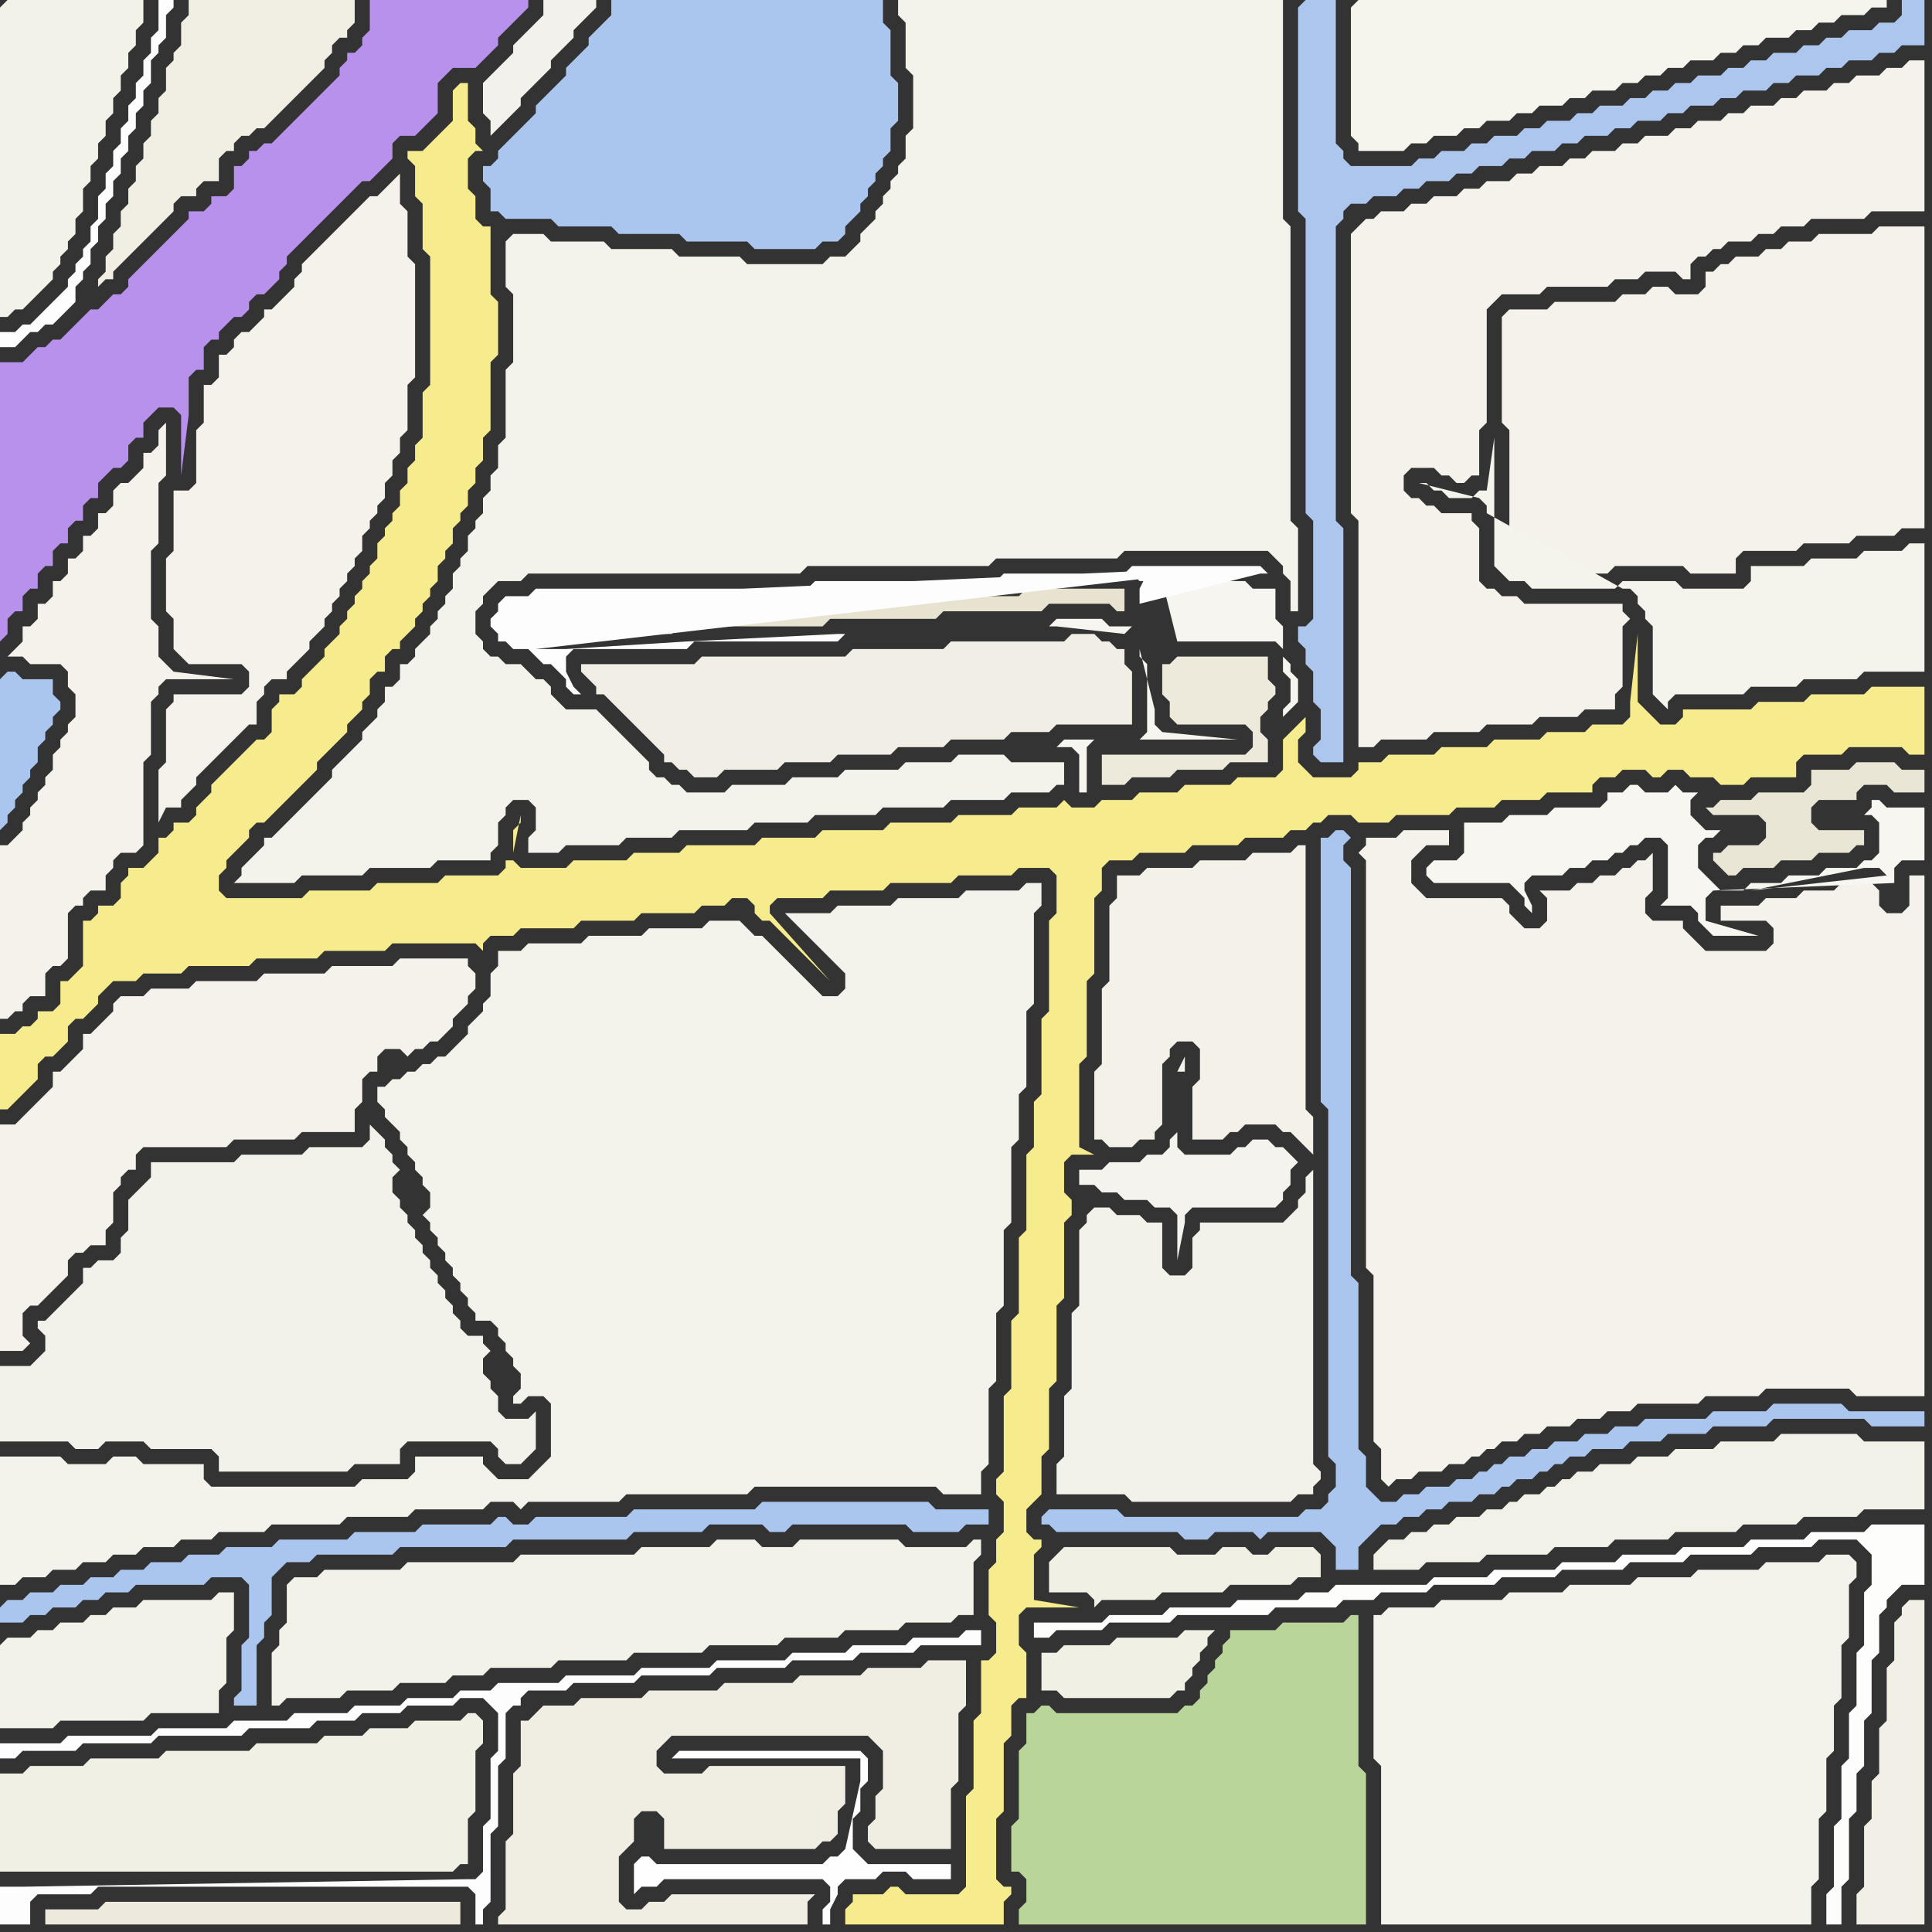 <svg width="256" height="256" xmlns="http://www.w3.org/2000/svg"><rect width="100%" height="100%" fill="#333333" stroke="none"/><script> 
var tempColor;
function hoverPath(evt){
obj = evt.target;
tempColor = obj.getAttribute("fill");
obj.setAttribute("fill","red");
//alert(tempColor);
//obj.setAttribute("stroke","red");}
function recoverPath(evt){
obj = evt.target;
obj.setAttribute("fill", tempColor);
//obj.setAttribute("stroke", tempColor);
}</script><path onmouseover="hoverPath(evt)" onmouseout="recoverPath(evt)" fill="rgb(241,240,229)" d="M  3,235l -3,0 0,13 60,0 1,-1 1,0 0,-6 1,-1 0,-8 1,-1 0,-3 -1,-1 -1,0 -1,1 -6,0 -1,1 -5,0 -1,1 -5,0 -1,1 -8,0 -1,1 -11,0 -1,1 -9,0 -1,1 -7,0 -1,1Z"/>
<path onmouseover="hoverPath(evt)" onmouseout="recoverPath(evt)" fill="rgb(246,236,142)" d="M  11,124l 0,4 -1,1 -1,1 -1,0 0,3 -1,1 -2,0 0,1 -1,1 -1,0 -1,1 -2,0 0,10 1,0 1,-1 1,-1 1,-1 1,-1 0,-2 1,-1 1,0 1,-1 1,-1 0,-2 1,-1 1,0 1,-1 1,-1 0,-1 1,-1 1,-1 3,0 1,-1 5,0 1,-1 8,0 1,-1 8,0 1,-1 8,0 1,-1 11,0 1,1 0,-1 1,-1 3,0 1,-1 7,0 1,-1 7,0 1,-1 7,0 1,-1 3,0 1,-1 2,0 1,1 0,1 1,1 1,0 1,1 1,1 1,1 1,1 1,1 1,1 1,1 1,1 -8,-9 0,-1 1,-1 6,0 1,-1 7,0 1,-1 8,0 1,-1 7,0 1,-1 4,0 1,1 0,5 -1,1 0,12 -1,1 0,10 -1,1 0,6 -1,1 0,10 -1,1 0,10 -1,1 0,9 -1,1 0,10 -1,1 0,2 1,1 0,4 -1,1 0,3 -1,1 0,6 1,1 0,4 -1,1 -1,0 0,7 -1,1 0,9 -1,1 0,12 -1,1 -7,0 -1,-1 -1,0 -1,1 -4,0 0,1 -1,1 0,2 21,0 0,-3 1,-1 0,-1 -1,0 -1,-1 0,-8 1,-1 0,-9 1,-1 0,-4 1,-1 1,0 0,-6 -1,-1 0,-4 1,-1 7,0 -6,-1 0,-6 1,-1 0,-1 -1,0 -1,-1 0,-3 1,-1 1,-1 0,-5 1,-1 0,-8 1,-1 0,-10 1,-1 0,-10 1,-1 0,-2 -1,-1 0,-4 1,-1 3,0 -2,-1 0,-11 1,-1 0,-10 1,-1 0,-10 1,-1 0,-3 1,-1 3,0 1,-1 6,0 1,-1 6,0 1,-1 5,0 1,-1 2,0 1,-1 1,0 1,-1 3,0 1,1 4,0 1,-1 7,0 1,-1 5,0 1,-1 5,0 1,-1 6,0 0,-1 1,-1 2,0 1,-1 3,0 1,1 1,0 1,-1 2,0 1,1 3,0 1,1 3,0 1,-1 6,0 0,-2 1,-1 5,0 1,-1 7,0 1,1 2,0 0,-9 -7,0 -1,1 -7,0 -1,1 -6,0 -1,1 -9,0 0,1 -1,1 -2,0 -1,-1 -1,-1 -1,-1 0,-9 -1,9 0,2 -1,1 -4,0 -1,1 -5,0 -1,1 -6,0 -1,1 -6,0 -1,1 -6,0 -1,1 -3,0 0,1 -1,1 -5,0 -1,-1 -1,-1 0,-3 1,-1 0,-2 -1,1 0,0 -1,1 -1,1 0,4 -1,1 -5,0 -1,1 -6,0 -1,1 -5,0 -1,1 -4,0 -1,1 -3,0 -1,-1 -1,1 -5,0 -1,1 -7,0 -1,1 -8,0 -1,1 -8,0 -1,1 -7,0 -1,1 -9,0 -1,1 -6,0 -1,1 -7,0 -1,1 -6,0 -1,-1 -1,0 0,1 -1,1 -7,0 -1,1 -8,0 -1,1 -8,0 -1,1 -10,0 -1,-1 0,-2 1,-1 0,-1 1,-1 1,-1 1,-1 0,-1 1,-1 1,0 1,-1 1,-1 1,-1 1,-1 1,-1 1,-1 1,-1 0,-1 1,-1 1,-1 1,-1 1,-1 0,-1 2,-2 0,-1 1,-1 0,-2 1,-1 1,0 0,-2 1,-1 1,0 0,-1 1,-1 1,-1 0,-1 1,-1 0,-1 1,-1 0,-1 1,-1 0,-2 1,-1 0,-1 1,-1 0,-2 1,-1 0,-1 1,-1 0,-2 1,-1 0,-2 1,-1 0,-3 1,-1 0,-9 1,-1 0,-7 -1,-1 0,-9 -1,0 -1,-1 0,-3 -1,-1 0,-4 1,-1 1,0 -1,-1 0,-2 -1,-1 0,-5 -1,0 -1,1 0,4 -1,1 -1,1 -1,1 -1,1 -2,0 0,1 1,1 0,4 1,1 0,6 1,1 0,17 -1,1 0,6 -1,1 0,2 -1,1 0,2 -1,1 0,2 -1,1 0,1 -1,1 0,1 -1,1 0,2 -1,1 0,1 -1,1 0,1 -1,1 0,1 -1,1 0,1 -1,1 0,1 -1,1 -1,1 0,1 -1,1 -1,1 -1,1 0,1 -1,1 -2,0 0,1 -1,1 0,3 -1,1 -1,0 -1,1 -1,1 -1,1 -1,1 -1,1 -1,1 0,1 -1,1 -1,1 0,1 -1,1 -2,0 0,1 -1,1 -1,0 0,2 -1,1 -1,1 -2,0 0,1 -1,1 0,2 -1,1 -2,0 0,1 -1,1 -1,0 0,2 57,-11 0,-3 1,-1 0,-1 -1,5 -57,11Z"/>
<path onmouseover="hoverPath(evt)" onmouseout="recoverPath(evt)" fill="rgb(244,242,234)" d="M  17,132l -1,0 -1,1 0,1 -1,1 -1,1 -1,1 -1,0 0,2 -1,1 -1,1 -1,1 -1,0 0,2 -1,1 -1,1 -1,1 -1,1 -1,1 -2,0 0,30 3,0 1,-1 0,0 -1,-1 0,-3 1,-1 1,0 1,-1 2,-2 1,-1 0,-2 1,-1 1,0 1,-1 2,0 0,-2 1,-1 0,-4 1,-1 0,-1 1,-1 1,0 0,-2 1,-1 11,0 1,-1 8,0 1,-1 7,0 0,-3 1,-1 0,-3 1,-1 1,0 0,-2 1,-1 2,0 1,1 1,-1 1,0 1,-1 1,0 1,-1 1,-1 0,-1 1,-1 1,-1 0,-1 1,-1 0,-2 -1,-1 0,-1 -9,0 -1,1 -8,0 -1,1 -8,0 -1,1 -8,0 -1,1 -5,0 -1,1Z"/>
<path onmouseover="hoverPath(evt)" onmouseout="recoverPath(evt)" fill="rgb(244,243,235)" d="M  67,32l 0,6 1,1 0,9 -1,1 0,9 -1,1 0,3 -1,1 0,2 -1,1 0,2 -1,1 0,1 -1,1 0,2 -1,1 0,1 -1,1 0,2 -1,1 0,1 -1,1 0,1 -1,1 0,1 -1,1 -1,1 0,1 -1,1 -1,0 0,2 -1,1 -1,0 0,2 -1,1 0,1 -1,1 -1,1 0,1 -1,1 -1,1 -1,1 -1,1 0,1 -1,1 -1,1 -1,1 -1,1 -1,1 -2,2 -1,1 -1,0 0,1 -1,1 -2,2 0,1 -1,1 8,0 1,-1 8,0 1,-1 8,0 1,-1 7,0 0,-1 1,-1 0,-3 1,-1 0,-1 1,-1 2,0 1,1 0,3 -1,1 0,2 4,0 1,-1 7,0 1,-1 6,0 1,-1 9,0 1,-1 7,0 1,-1 8,0 1,-1 8,0 1,-1 7,0 1,-1 5,0 1,-1 1,0 0,-3 -7,0 -1,-1 -6,0 -1,1 -6,0 -1,1 -7,0 -1,1 -6,0 -1,1 -7,0 -1,1 -5,0 -1,-1 -1,0 -1,-1 -1,0 -1,-1 0,-1 -1,-1 -1,-1 -1,-1 -1,-1 -1,-1 -1,-1 -1,-1 -4,0 -1,-1 -1,-1 0,-1 -1,-1 -1,0 -1,-1 -1,-1 -2,0 -1,-1 -1,0 -1,-1 0,-1 -1,-1 0,-3 1,-1 0,-1 2,-2 3,0 1,-1 36,0 1,-1 24,0 1,-1 16,0 1,-1 19,0 1,1 1,1 0,1 1,1 0,4 1,0 0,-11 -1,-1 0,-39 -1,-1 0,-29 -51,0 0,2 1,1 0,6 1,1 0,7 -1,1 0,3 -1,1 0,1 -1,1 0,1 -1,1 0,1 -1,1 0,1 -1,1 -1,1 0,1 -1,1 -1,1 -2,0 -1,1 -10,0 -1,-1 -8,0 -1,-1 -8,0 -1,-1 -7,0 -1,-1 -4,0 -1,1Z"/>
<path onmouseover="hoverPath(evt)" onmouseout="recoverPath(evt)" fill="rgb(240,238,227)" d="M  71,227l 0,0 -1,1 -1,0 0,6 -1,1 0,8 -1,1 0,9 -1,1 0,1 41,0 0,-3 1,-1 -19,0 -1,1 -2,0 -1,1 -2,0 -1,-1 0,-6 1,-1 1,-1 0,-3 1,-1 2,0 1,1 0,4 20,0 1,-1 1,0 1,-1 0,-3 1,-1 0,-5 -18,0 -1,1 -5,0 -1,-1 0,-2 1,-1 1,-1 26,0 1,1 1,1 0,5 -1,1 0,3 -1,1 0,2 1,1 10,0 0,-8 1,-1 0,-9 1,-1 0,-6 -5,0 -1,1 -7,0 -1,1 -8,0 -1,1 -9,0 -1,1 -9,0 -1,1 -8,0 -1,1 -4,0 -1,1Z"/>
<path onmouseover="hoverPath(evt)" onmouseout="recoverPath(evt)" fill="rgb(244,243,235)" d="M  182,216l 0,17 1,1 0,21 57,0 0,-5 1,-1 0,-8 1,-1 0,-7 1,-1 0,-6 1,-1 0,-7 1,-1 0,-7 1,-1 0,-2 -1,-1 -3,0 -1,1 -7,0 -1,1 -8,0 -1,1 -7,0 -1,1 -8,0 -1,1 -7,0 -1,1 -8,0 -1,1 -6,0 -1,1 -1,0Z"/>
<path onmouseover="hoverPath(evt)" onmouseout="recoverPath(evt)" fill="rgb(243,242,233)" d="M  0,1l 0,41 1,0 1,-1 1,0 1,-1 1,-1 1,-1 1,-1 0,-1 1,-1 0,-1 1,-1 0,-1 1,-1 0,-2 1,-1 0,-3 1,-1 0,-2 1,-1 0,-2 1,-1 0,-2 1,-1 0,-2 1,-1 0,-2 1,-1 0,-2 1,-1 0,-2 1,-1 0,-3 -18,0 -1,1Z"/>
<path onmouseover="hoverPath(evt)" onmouseout="recoverPath(evt)" fill="rgb(171,198,238)" d="M  0,213l 0,2 3,0 1,-1 2,0 1,-1 3,0 1,-1 2,0 1,-1 3,0 1,-1 9,0 1,-1 4,0 1,1 0,7 -1,1 0,6 -1,1 0,1 3,0 0,-8 1,-1 0,-2 1,-1 0,-5 1,-1 1,-1 3,0 1,-1 10,0 1,-1 14,0 1,-1 15,0 1,-1 9,0 1,-1 7,0 1,1 2,0 1,-1 15,0 1,1 6,0 1,-1 3,0 0,-2 -7,0 -1,-1 -22,0 -1,1 -16,0 -1,1 -12,0 -1,1 -2,0 -1,-1 -1,0 -1,1 -9,0 -1,1 -8,0 -1,1 -9,0 -1,1 -6,0 -1,1 -4,0 -1,1 -4,0 -1,1 -3,0 -1,1 -3,0 -1,1 -3,0 -1,1 -3,0 -1,1 -2,0 -1,1Z"/>
<path onmouseover="hoverPath(evt)" onmouseout="recoverPath(evt)" fill="rgb(253,253,253)" d="M  6,41l -2,2 -1,0 -1,1 -2,0 0,2 2,0 1,-1 0,0 1,-1 1,0 1,-1 1,0 1,-1 1,-1 1,-1 0,-2 1,-1 0,-1 1,-1 0,-2 1,-1 0,-2 1,-1 0,-2 1,-1 0,-2 1,-1 0,-2 1,-1 0,-2 1,-1 0,-2 1,-1 0,-2 1,-1 0,-3 1,-1 0,-1 1,-1 0,-3 1,-1 0,-1 -2,0 0,4 -1,1 0,2 -1,1 0,2 -1,1 0,2 -1,1 0,2 -1,1 0,2 -1,1 0,2 -1,1 0,2 -1,1 0,3 -1,1 0,2 -1,1 0,1 -1,1 0,1 -1,1 0,1 -1,1 -2,2Z"/>
<path onmouseover="hoverPath(evt)" onmouseout="recoverPath(evt)" fill="rgb(244,242,235)" d="M  31,45l 0,1 -1,1 -1,0 0,3 -1,1 -1,0 0,5 -1,1 0,7 -1,1 -2,0 0,8 -1,1 0,7 1,1 0,4 1,1 1,1 7,0 1,1 0,2 -1,1 -9,0 0,1 -1,1 0,7 -1,1 0,7 1,-2 2,0 0,-1 1,-1 1,-1 0,-1 2,-2 1,-1 1,-1 1,-1 1,-1 1,-1 1,0 0,-3 1,-1 0,-1 1,-1 2,0 0,-1 1,-1 1,-1 1,-1 0,-1 1,-1 1,-1 0,-1 1,-1 0,-1 1,-1 0,-1 1,-1 0,-1 1,-1 0,-1 1,-1 0,-2 1,-1 0,-1 1,-1 0,-1 1,-1 0,-2 1,-1 0,-2 1,-1 0,-2 1,-1 0,-6 1,-1 0,-15 -1,-1 0,-6 -1,-1 0,-4 -1,1 0,0 -1,1 -1,1 -1,0 -1,1 -6,6 -1,1 -1,1 0,1 -1,1 0,1 -1,1 -1,1 -1,1 -1,0 0,1 -1,1 -1,1 -1,0 -1,1Z"/>
<path onmouseover="hoverPath(evt)" onmouseout="recoverPath(evt)" fill="rgb(243,241,236)" d="M  74,0l -2,0 0,2 -1,1 -1,1 -1,1 -1,1 0,1 -1,1 -1,1 -1,1 -1,1 0,4 1,1 0,2 1,-1 0,0 1,-1 1,-1 1,-1 0,-1 1,-1 1,-1 1,-1 1,-1 0,-1 1,-1 1,-1 1,-1 0,-1 1,-1 1,-1 1,-1 0,-1Z"/>
<path onmouseover="hoverPath(evt)" onmouseout="recoverPath(evt)" fill="rgb(171,198,238)" d="M  82,0l -1,0 0,2 -1,1 -1,1 -1,1 0,1 -1,1 -1,1 -1,1 0,1 -1,1 -1,1 -1,1 -1,1 0,1 -1,1 -1,1 -1,1 -1,1 -1,1 0,1 -1,1 -1,0 0,2 1,1 0,3 1,0 1,1 6,0 1,1 7,0 1,1 8,0 1,1 8,0 1,1 8,0 1,-1 2,0 1,-1 0,-1 1,-1 1,-1 0,-1 1,-1 0,-1 1,-1 0,-1 1,-1 0,-1 1,-1 0,-3 1,-1 0,-5 -1,-1 0,-6 -1,-1 0,-3Z"/>
<path onmouseover="hoverPath(evt)" onmouseout="recoverPath(evt)" fill="rgb(241,240,229)" d="M  138,221l 0,3 2,0 1,1 14,0 1,-1 1,0 0,-1 1,-1 0,-1 1,-1 0,-1 1,-1 0,-1 1,-1 -4,0 -1,1 -8,0 -1,1 -6,0 -1,1 -2,0Z"/>
<path onmouseover="hoverPath(evt)" onmouseout="recoverPath(evt)" fill="rgb(171,198,238)" d="M  138,201l 0,1 1,0 1,1 16,0 1,1 3,0 1,-1 5,0 1,1 1,-1 7,0 1,1 1,1 0,3 3,0 0,-3 3,-3 2,0 1,-1 2,0 1,-1 2,0 1,-1 3,0 1,-1 2,0 1,-1 1,0 1,-1 2,0 1,-1 1,0 1,-1 1,0 1,-1 2,0 1,-1 4,0 1,-1 4,0 1,-1 5,0 1,-1 7,0 1,-1 12,0 1,1 7,0 0,-2 -10,0 -1,-1 -9,0 -1,1 -7,0 -1,1 -8,0 -1,1 -3,0 -1,1 -3,0 -1,1 -3,0 -1,1 -2,0 -1,1 -2,0 -1,1 -1,0 -1,1 -1,0 -1,1 -2,0 -1,1 -3,0 -1,1 -2,0 -1,1 -2,0 -1,-1 -1,-1 0,-4 -1,-1 0,-22 -1,-1 0,-54 -1,-1 0,-2 1,-1 -1,-1 -1,0 -1,1 -1,0 0,35 1,1 0,46 1,1 0,3 -1,1 0,1 -1,1 -2,0 -1,1 -23,0 -1,-1 -9,0 -1,1Z"/>
<path onmouseover="hoverPath(evt)" onmouseout="recoverPath(evt)" fill="rgb(243,242,234)" d="M  144,161l 0,1 -1,1 0,10 -1,1 0,10 -1,1 0,8 -1,1 0,4 9,0 1,1 21,0 1,-1 2,0 0,-1 1,-1 0,-1 -1,-1 0,-39 -1,1 0,2 -1,1 0,1 -1,1 -1,1 -11,0 0,1 -1,1 0,4 -1,1 -2,0 -1,-1 0,-6 -2,0 -1,-1 -3,0 -1,-1 -2,0 -1,1Z"/>
<path onmouseover="hoverPath(evt)" onmouseout="recoverPath(evt)" fill="rgb(172,198,238)" d="M  172,1l 0,27 1,1 0,39 1,1 0,13 -1,1 -1,0 0,2 1,1 0,2 1,1 0,4 1,1 0,4 -1,1 0,1 1,1 3,0 0,-31 -1,-1 0,-39 1,-1 0,-1 1,-1 2,0 1,-1 3,0 1,-1 2,0 1,-1 3,0 1,-1 2,0 1,-1 3,0 1,-1 2,0 1,-1 3,0 1,-1 2,0 1,-1 3,0 1,-1 2,0 1,-1 3,0 1,-1 2,0 1,-1 3,0 1,-1 2,0 1,-1 3,0 1,-1 2,0 1,-1 3,0 1,-1 2,0 1,-1 3,0 1,-1 2,0 1,-1 3,0 0,-6 -3,0 0,2 -1,1 -2,0 -1,1 -3,0 -1,1 -2,0 -1,1 -2,0 -1,1 -3,0 -1,1 -2,0 -1,1 -2,0 -1,1 -3,0 -1,1 -2,0 -1,1 -2,0 -1,1 -2,0 -1,1 -3,0 -1,1 -2,0 -1,1 -3,0 -1,1 -2,0 -1,1 -3,0 -1,1 -2,0 -1,1 -3,0 -1,1 -2,0 -1,1 -8,0 -1,-1 0,-1 -1,-1 0,-19 -4,0 -1,1Z"/>
<path onmouseover="hoverPath(evt)" onmouseout="recoverPath(evt)" fill="rgb(245,244,237)" d="M  179,1l 0,17 1,1 0,1 6,0 1,-1 2,0 1,-1 3,0 1,-1 2,0 1,-1 3,0 1,-1 2,0 1,-1 3,0 1,-1 2,0 1,-1 3,0 1,-1 2,0 1,-1 2,0 1,-1 2,0 1,-1 3,0 1,-1 2,0 1,-1 2,0 1,-1 3,0 1,-1 2,0 1,-1 2,0 1,-1 3,0 1,-1 2,0 0,-1 -70,0 -1,1Z"/>
<path onmouseover="hoverPath(evt)" onmouseout="recoverPath(evt)" fill="rgb(242,241,231)" d="M  183,205l 0,0 -1,1 0,2 6,0 1,-1 7,0 1,-1 8,0 1,-1 7,0 1,-1 7,0 1,-1 8,0 1,-1 7,0 1,-1 7,0 1,-1 8,0 0,-9 -8,0 -1,-1 -10,0 -1,1 -7,0 -1,1 -5,0 -1,1 -4,0 -1,1 -4,0 -1,1 -2,0 -1,1 -1,0 -1,1 -1,0 -1,1 -2,0 -1,1 -1,0 -1,1 -2,0 -1,1 -3,0 -1,1 -2,0 -1,1 -2,0 -1,1 -2,0 -1,1Z"/>
<path onmouseover="hoverPath(evt)" onmouseout="recoverPath(evt)" fill="rgb(244,242,234)" d="M  199,45l 0,11 1,1 0,17 1,1 2,0 1,1 9,0 1,-1 9,0 1,1 6,0 0,-2 1,-1 7,0 1,-1 6,0 1,-1 5,0 1,-1 3,0 0,-40 -6,0 -1,1 -7,0 -1,1 -3,0 -1,1 -2,0 -1,1 -3,0 -1,1 -1,0 -1,1 -1,0 0,2 -1,1 -3,0 -1,-1 -2,0 -1,1 -3,0 -1,1 -8,0 -1,1 -5,0 -1,1Z"/>
<path onmouseover="hoverPath(evt)" onmouseout="recoverPath(evt)" fill="rgb(171,198,238)" d="M  0,90l 0,20 1,-1 0,-1 1,-1 0,-1 1,-1 0,-1 1,-1 0,-1 1,-1 0,-2 1,-1 0,-1 1,-1 0,-1 1,-1 0,-1 -1,-1 0,-2 -4,0 -1,-1 -1,0 -1,1Z"/>
<path onmouseover="hoverPath(evt)" onmouseout="recoverPath(evt)" fill="rgb(243,242,232)" d="M  0,218l 0,11 7,0 1,-1 11,0 1,-1 9,0 0,-3 1,-1 0,-6 1,-1 0,-5 -2,0 -1,1 -9,0 -1,1 -3,0 -1,1 -2,0 -1,1 -3,0 -1,1 -2,0 -1,1 -3,0 -1,1Z"/>
<path onmouseover="hoverPath(evt)" onmouseout="recoverPath(evt)" fill="rgb(184,145,236)" d="M  13,41l -1,0 -1,1 -1,1 -1,1 -1,1 -1,0 -1,1 -1,0 -1,1 -1,1 -3,0 0,37 1,-1 0,-2 1,-1 1,0 0,-2 1,-1 1,0 0,-2 1,-1 1,0 0,-2 1,-1 1,0 0,-2 1,-1 1,0 0,-2 1,-1 1,0 0,-2 2,-2 1,0 1,-1 0,-2 1,-1 1,0 0,-2 1,-1 1,-1 2,0 1,1 0,8 1,-8 0,-5 1,-1 1,0 0,-3 1,-1 1,0 0,-1 1,-1 1,-1 1,0 1,-1 0,-1 1,-1 1,0 1,-1 1,-1 0,-1 1,-1 0,-1 1,-1 4,-4 1,-1 1,-1 1,-1 1,-1 1,-1 1,0 1,-1 1,-1 1,-1 0,-2 1,-1 2,0 1,-1 1,-1 1,-1 0,-4 2,-2 3,0 1,-1 1,-1 1,-1 0,-1 1,-1 1,-1 1,-1 1,-1 0,-1 -21,0 0,4 -1,1 0,1 -1,1 -1,0 0,1 -1,1 0,1 -3,3 -1,1 -1,1 -1,1 -1,1 -1,1 -1,1 -1,0 -1,1 -1,0 0,1 -1,1 -1,0 0,3 -1,1 -2,0 0,1 -1,1 -2,0 0,1 -4,4 -1,1 -3,3 0,1 -1,1 -1,0 -2,2Z"/>
<path onmouseover="hoverPath(evt)" onmouseout="recoverPath(evt)" fill="rgb(244,242,234)" d="M  19,62l -1,1 -1,1 -1,0 -1,1 0,2 -1,1 -1,0 0,2 -1,1 -1,0 0,2 -1,1 -1,0 0,2 -1,1 -1,0 0,2 -1,1 -1,0 0,2 -1,1 -1,0 0,2 -1,1 -1,1 2,0 1,1 4,0 1,1 0,2 1,1 0,3 -1,1 0,1 -1,1 0,1 -1,1 0,2 -1,1 0,1 -1,1 0,1 -1,1 0,1 -1,1 0,1 -1,1 -1,1 -1,0 0,23 1,0 1,-1 1,0 0,-1 1,-1 2,0 0,-3 1,-1 1,0 1,-1 0,-6 1,-1 1,0 0,-1 1,-1 2,0 0,-2 1,-1 0,-1 1,-1 2,0 1,-1 0,-11 1,-1 0,-7 1,-1 0,-1 1,-1 9,0 -8,-1 0,0 -1,-1 -1,-1 0,-4 -1,-1 0,-9 1,-1 0,-8 1,-1 0,-7 -1,1 0,2 -1,1 -1,0Z"/>
<path onmouseover="hoverPath(evt)" onmouseout="recoverPath(evt)" fill="rgb(237,234,221)" d="M  36,255l 25,0 0,-3 -47,0 -1,1 -7,0 0,2Z"/>
<path onmouseover="hoverPath(evt)" onmouseout="recoverPath(evt)" fill="rgb(243,242,233)" d="M  38,210l 0,5 -1,1 0,2 -1,1 0,7 1,0 1,-1 7,0 1,-1 6,0 1,-1 6,0 1,-1 4,0 1,-1 8,0 1,-1 9,0 1,-1 9,0 1,-1 9,0 1,-1 7,0 1,-1 7,0 1,-1 6,0 1,-1 2,0 0,-7 1,-1 0,-2 -1,0 -1,1 -8,0 -1,-1 -13,0 -1,1 -4,0 -1,-1 -5,0 -1,1 -9,0 -1,1 -15,0 -1,1 -14,0 -1,1 -10,0 -1,1 -3,0 -1,1Z"/>
<path onmouseover="hoverPath(evt)" onmouseout="recoverPath(evt)" fill="rgb(241,239,229)" d="M  79,91l 0,1 1,0 1,1 1,1 1,1 1,1 1,1 1,1 1,1 1,1 0,1 1,0 1,1 1,0 1,1 3,0 1,-1 7,0 1,-1 6,0 1,-1 7,0 1,-1 6,0 1,-1 7,0 1,-1 5,0 1,-1 10,0 0,-7 -1,-1 0,-2 -1,0 -1,-1 -1,0 -1,-1 -3,0 -1,1 -15,0 -1,1 -12,0 -1,1 -19,0 -1,1 -15,0 0,1 1,1 1,1Z"/>
<path onmouseover="hoverPath(evt)" onmouseout="recoverPath(evt)" fill="rgb(241,240,229)" d="M  140,206l -1,1 0,4 5,0 1,1 0,1 1,-1 7,0 1,-1 8,0 1,-1 8,0 1,-1 3,0 0,-3 -1,-1 -5,0 -1,1 -2,0 -1,-1 -3,0 -1,1 -5,0 -1,-1 -14,0 -1,1Z"/>
<path onmouseover="hoverPath(evt)" onmouseout="recoverPath(evt)" fill="rgb(244,242,234)" d="M  180,30l -1,1 0,37 1,1 0,30 2,0 1,-1 6,0 1,-1 6,0 1,-1 6,0 1,-1 5,0 1,-1 4,0 0,-2 1,-1 0,-8 1,-1 -1,-1 0,-1 -13,0 -1,-1 -2,0 -1,-1 -1,0 -1,-1 0,-7 -1,-1 0,-1 -4,0 -1,-1 -1,0 -1,-1 -1,0 -1,-1 0,-2 1,-1 3,0 1,1 1,0 1,1 1,0 1,-1 1,0 0,-6 1,-1 0,-15 1,-1 1,-1 5,0 1,-1 8,0 1,-1 3,0 1,-1 4,0 1,1 1,0 0,-2 1,-1 1,0 1,-1 1,0 1,-1 3,0 1,-1 2,0 1,-1 3,0 1,-1 7,0 1,-1 7,0 0,-20 -2,0 -1,1 -2,0 -1,1 -3,0 -1,1 -2,0 -1,1 -3,0 -1,1 -2,0 -1,1 -3,0 -1,1 -2,0 -1,1 -3,0 -1,1 -2,0 -1,1 -3,0 -1,1 -2,0 -1,1 -3,0 -1,1 -2,0 -1,1 -3,0 -1,1 -2,0 -1,1 -3,0 -1,1 -2,0 -1,1 -3,0 -1,1 -2,0 -1,1 -3,0 -1,1 -1,0 -1,1Z"/>
<path onmouseover="hoverPath(evt)" onmouseout="recoverPath(evt)" fill="rgb(253,253,252)" d="M  254,210l 1,0 0,-8 -7,0 -1,1 -7,0 -1,1 -7,0 -1,1 -8,0 -1,1 -7,0 -1,1 -7,0 -1,1 -8,0 -1,1 -7,0 -1,1 -12,0 -1,1 -3,0 -1,1 -8,0 -1,1 -8,0 -1,1 -7,0 -1,1 -9,0 0,2 2,0 1,-1 6,0 1,-1 8,0 1,-1 12,0 1,-1 8,0 1,-1 4,0 1,-1 6,0 1,-1 8,0 1,-1 7,0 1,-1 8,0 1,-1 7,0 1,-1 8,0 1,-1 7,0 1,-1 5,0 1,1 1,1 0,4 -1,1 0,7 -1,1 0,7 -1,1 0,6 -1,1 0,7 -1,1 0,8 -1,1 0,4 2,0 0,-5 1,-1 0,-8 1,-1 0,-5 1,-1 0,-6 1,-1 0,-7 1,-1 0,-5 1,-1 0,-1 2,-2Z"/>
<path onmouseover="hoverPath(evt)" onmouseout="recoverPath(evt)" fill="rgb(242,240,230)" d="M  255,213l 0,-1 -2,0 -1,1 0,1 -1,1 0,5 -1,1 0,7 -1,1 0,6 -1,1 0,5 -1,1 0,8 -1,1 0,4 9,0Z"/>
<path onmouseover="hoverPath(evt)" onmouseout="recoverPath(evt)" fill="rgb(244,243,235)" d="M  0,207l 0,3 2,0 1,-1 3,0 1,-1 3,0 1,-1 3,0 1,-1 3,0 1,-1 4,0 1,-1 4,0 1,-1 6,0 1,-1 9,0 1,-1 8,0 1,-1 9,0 1,-1 3,0 1,1 1,-1 12,0 1,-1 16,0 1,-1 24,0 1,1 5,0 0,-3 1,-1 0,-10 1,-1 0,-9 1,-1 0,-10 1,-1 0,-10 1,-1 0,-6 1,-1 0,-10 1,-1 0,-12 1,-1 0,-3 -2,0 -1,1 -7,0 -1,1 -8,0 -1,1 -7,0 -1,1 -6,0 1,1 0,0 1,1 1,1 1,1 1,1 1,1 1,1 1,1 0,2 -1,1 -2,0 -1,-1 -1,-1 -1,-1 -1,-1 -1,-1 -1,-1 -1,-1 -1,-1 -1,0 -1,-1 -1,-1 -4,0 -1,1 -7,0 -1,1 -7,0 -1,1 -7,0 -1,1 -3,0 0,2 -1,1 0,3 -1,1 0,1 -1,1 -1,1 0,1 -1,1 -1,1 -1,1 -1,0 -1,1 -1,0 -1,1 -1,0 -1,1 -1,0 -1,1 -1,0 0,2 1,1 0,1 1,1 1,1 0,1 1,1 0,1 1,1 0,1 1,1 0,1 1,1 0,2 -1,1 1,1 0,1 1,1 0,1 1,1 0,1 1,1 0,1 1,1 0,1 1,1 0,1 1,1 0,1 2,0 1,1 0,1 1,1 0,1 1,1 0,1 1,1 0,2 -1,1 0,1 1,0 1,-1 2,0 1,1 0,7 -1,1 -1,1 -1,1 -4,0 -1,-1 -1,-1 0,-1 -9,0 0,2 -1,1 -6,0 -1,1 -19,0 -1,-1 0,-2 -8,0 -1,-1 -3,0 -1,1 -5,0 -1,-1 -8,0Z"/>
<path onmouseover="hoverPath(evt)" onmouseout="recoverPath(evt)" fill="rgb(253,253,253)" d="M  3,250l -3,0 0,5 4,0 0,-3 1,-1 7,0 1,-1 49,0 1,1 0,4 1,0 0,-2 1,-1 0,-9 1,-1 0,-8 1,-1 0,-6 1,-1 1,0 0,-1 1,-1 5,0 1,-1 8,0 1,-1 9,0 1,-1 9,0 1,-1 8,0 1,-1 7,0 1,-1 8,0 0,-2 -2,0 -1,1 -6,0 -1,1 -7,0 -1,1 -7,0 -1,1 -9,0 -1,1 -9,0 -1,1 -9,0 -1,1 -8,0 -1,1 -4,0 -1,1 -6,0 -1,1 -6,0 -1,1 -7,0 -1,1 -7,0 -1,1 -9,0 -1,1 -11,0 -1,1 -8,0 0,2 2,0 1,-1 7,0 1,-1 9,0 1,-1 11,0 1,-1 8,0 1,-1 5,0 1,-1 5,0 1,-1 6,0 1,-1 3,0 1,1 1,1 0,5 -1,1 0,8 -1,1 0,6 -1,1 -1,0 -59,1Z"/>
<path onmouseover="hoverPath(evt)" onmouseout="recoverPath(evt)" fill="rgb(243,242,234)" d="M  18,158l 0,0 -1,1 0,4 -1,1 0,2 -1,1 -2,0 -1,1 -1,0 0,2 -1,1 -1,1 -1,1 -1,1 -1,1 -1,0 0,1 1,1 0,2 -1,1 -1,1 -4,0 0,10 9,0 1,1 3,0 1,-1 5,0 1,1 8,0 1,1 0,2 17,0 1,-1 6,0 0,-2 1,-1 11,0 1,1 0,1 1,1 2,0 1,-1 1,-1 0,-5 -1,1 -3,0 -1,-1 0,-2 -1,-1 0,-1 -1,-1 0,-2 1,-1 -1,-1 0,-1 -2,0 -1,-1 0,-1 -1,-1 0,-1 -1,-1 0,-1 -1,-1 0,-1 -1,-1 0,-1 -1,-1 0,-1 -1,-1 0,-1 -1,-1 0,-1 -1,-1 0,-1 -1,-1 0,-2 1,-1 -1,-1 0,-1 -1,-1 0,-1 -1,-1 -1,-1 0,2 -1,1 -7,0 -1,1 -8,0 -1,1 -11,0 0,2 -1,1 -1,1Z"/>
<path onmouseover="hoverPath(evt)" onmouseout="recoverPath(evt)" fill="rgb(241,239,228)" d="M  24,3l 0,3 -1,1 0,1 -1,1 0,3 -1,1 0,2 -1,1 0,2 -1,1 0,2 -1,1 0,2 -1,1 0,2 -1,1 0,2 -1,1 0,2 -1,1 0,2 -1,1 0,1 -1,1 2,-2 1,0 0,-1 1,-1 1,-1 1,-1 1,-1 1,-1 1,-1 1,-1 1,-1 0,-1 1,-1 2,0 0,-1 1,-1 2,0 0,-3 1,-1 1,0 0,-1 1,-1 1,0 1,-1 1,0 1,-1 1,-1 1,-1 1,-1 1,-1 1,-1 1,-1 1,-1 0,-1 1,-1 0,-1 1,-1 1,0 0,-1 1,-1 0,-3 -22,0 0,2 -1,1Z"/>
<path onmouseover="hoverPath(evt)" onmouseout="recoverPath(evt)" fill="rgb(254,254,254)" d="M  84,247l 0,4 1,-1 2,0 1,-1 21,0 1,1 0,2 -1,1 0,2 1,0 0,-2 1,-2 0,-1 1,-1 4,0 1,-1 3,0 1,1 5,0 0,-2 -11,0 -1,-1 -1,-1 0,-4 1,-1 0,-3 1,-1 0,-3 -1,-1 -24,0 -1,1 25,0 0,3 -2,9 0,0 -1,1 -1,0 -1,1 -22,0 -1,-1 -1,0 -1,1Z"/>
<path onmouseover="hoverPath(evt)" onmouseout="recoverPath(evt)" fill="rgb(232,227,209)" d="M  126,79l -13,0 -1,1 -23,0 -1,1 -20,0 0,2 1,1 20,0 1,-1 19,0 1,-1 14,0 1,-1 13,0 1,-1 8,0 1,1 1,0 0,-3 -13,0 -1,1Z"/>
<path onmouseover="hoverPath(evt)" onmouseout="recoverPath(evt)" fill="rgb(186,213,154)" d="M  137,227l -1,0 0,4 -1,1 0,9 -1,1 0,6 1,0 1,1 0,3 -1,1 0,2 46,0 0,-20 -1,-1 0,-20 -1,0 -1,1 -8,0 -1,1 -6,0 0,1 -1,1 0,1 -1,1 0,1 -1,1 0,1 -1,1 0,1 -1,1 -1,0 -1,1 -16,0 -1,-1 -1,0 -1,1Z"/>
<path onmouseover="hoverPath(evt)" onmouseout="recoverPath(evt)" fill="rgb(247,245,240)" d="M  150,83l -3,0 -1,-1 -6,0 -1,1 1,0 9,1 1,-1 3,-2 0,0 -3,2 1,3 0,1 1,1 0,9 -1,1 13,0 -10,-1 0,0 -1,-1 0,-2 -2,-8 -1,-3 3,-4 0,0 -3,4 6,2 13,0 1,1 0,-3 -1,-1 0,-4 -3,0 -1,-1 -11,0 2,8 -6,-2 20,4 0,2 1,1 0,3 -1,1 0,1 1,-1 1,-1 0,-3 -1,-1 0,-1 -1,-1 -20,-4 -5,15 -4,0 -1,1 2,0 1,1 0,5 1,0 0,-6 1,-1 5,-15Z"/>
<path onmouseover="hoverPath(evt)" onmouseout="recoverPath(evt)" fill="rgb(245,243,237)" d="M  156,143l 0,7 -1,1 0,1 -1,1 -2,0 -1,1 -4,0 -1,1 -3,0 0,2 2,0 1,1 2,0 1,1 3,0 1,1 2,0 1,1 0,6 1,-5 0,-1 1,-1 11,0 1,-1 0,-1 1,-1 0,-2 1,-1 -1,-1 0,0 -1,-1 -1,0 -1,-1 -2,0 -1,1 -1,0 -1,1 -6,0 -1,-1 0,-9 1,-1 0,-2 -1,2 1,0 -1,1Z"/>
<path onmouseover="hoverPath(evt)" onmouseout="recoverPath(evt)" fill="rgb(243,241,232)" d="M  154,115l -2,0 -1,1 -3,0 0,3 -1,1 0,10 -1,1 0,10 -1,1 0,9 1,0 1,1 3,0 1,-1 2,0 0,-1 1,-1 0,-8 1,-1 0,-1 1,-1 2,0 1,1 0,4 -1,1 0,7 4,0 1,-1 1,0 1,-1 4,0 1,1 1,0 1,1 1,1 1,1 0,-5 -1,-1 0,-35 -1,0 -1,1 -5,0 -1,1 -6,0 -1,1Z"/>
<path onmouseover="hoverPath(evt)" onmouseout="recoverPath(evt)" fill="rgb(253,253,253)" d="M  166,75l -16,0 -1,1 -16,0 -1,1 -24,0 -1,1 -36,0 -1,1 -3,0 -1,1 0,1 -1,1 0,1 1,1 0,1 1,0 1,1 2,0 1,1 1,1 1,0 1,1 1,1 0,1 1,1 1,0 -1,-1 -1,-2 0,-2 1,-1 15,0 1,-1 19,0 1,-1 -1,0 -20,1 -16,1 -4,0 95,-11 -90,4 11,0 21,-1 3,0 22,-1 1,0 16,-1 1,1 1,0 0,-1 -1,2 0,2 16,-4 1,0 -1,-1Z"/>
<path onmouseover="hoverPath(evt)" onmouseout="recoverPath(evt)" fill="rgb(237,234,220)" d="M  167,95l 0,0 1,-1 0,-1 1,-1 0,-1 -1,-1 0,-3 -12,0 -1,1 -1,0 0,4 1,1 0,2 1,1 9,0 1,1 0,2 -1,1 -19,0 0,4 3,0 1,-1 5,0 1,-1 6,0 1,-1 5,0 0,-3 -1,-1Z"/>
<path onmouseover="hoverPath(evt)" onmouseout="recoverPath(evt)" fill="rgb(244,242,235)" d="M  182,111l -1,0 0,1 -1,1 1,1 0,54 1,1 0,22 1,1 0,4 1,1 1,-1 2,0 1,-1 3,0 1,-1 2,0 1,-1 1,0 1,-1 1,0 1,-1 2,0 1,-1 2,0 1,-1 3,0 1,-1 3,0 1,-1 3,0 1,-1 8,0 1,-1 7,0 1,-1 11,0 1,1 9,0 0,-69 -2,0 0,4 -1,1 -2,0 -1,-1 0,-2 -1,-1 -4,0 -1,1 -4,0 -1,1 -4,0 -1,1 -5,0 0,2 6,0 1,1 0,2 -1,1 -8,0 -1,-1 -1,-1 -1,-1 0,-1 -4,0 -1,-1 0,-2 1,-1 0,-5 -1,1 -1,0 -1,1 -1,0 -1,1 -2,0 -1,1 -2,0 -1,1 -4,0 1,1 0,3 -1,1 -2,0 -1,-1 -1,-1 0,-1 -1,-1 -10,0 -1,-1 -1,-1 0,-3 2,-2 3,0 0,-2 -6,0 -1,1Z"/>
<path onmouseover="hoverPath(evt)" onmouseout="recoverPath(evt)" fill="rgb(244,243,236)" d="M  223,78l 0,0 -1,-1 -7,0 -1,1 -11,0 -1,-1 -2,0 -1,-1 -1,-1 0,-17 -1,7 -1,0 -1,1 -3,0 -1,-1 -1,0 -1,-1 -1,0 8,2 1,1 0,1 18,10 1,0 1,1 0,1 1,1 0,1 1,1 0,9 1,1 1,1 0,-1 1,-1 9,0 1,-1 6,0 1,-1 7,0 1,-1 8,0 0,-17 -2,0 -1,1 -5,0 -1,1 -6,0 -1,1 -7,0 0,2 -1,1Z"/>
<path onmouseover="hoverPath(evt)" onmouseout="recoverPath(evt)" fill="rgb(234,230,214)" d="M  240,109l 0,-2 1,-1 5,0 0,-1 1,-1 3,0 1,1 4,0 0,-3 -3,0 -1,-1 -5,0 -1,1 -5,0 0,2 -1,1 -6,0 -1,1 -4,0 -1,1 -1,0 1,1 6,0 1,1 0,2 -1,1 -4,0 -1,1 -1,0 0,1 1,1 0,0 1,1 1,0 1,-1 4,0 1,-1 4,0 1,-1 4,0 1,-1 1,0 0,-2 -6,0 -1,-1Z"/>
<path onmouseover="hoverPath(evt)" onmouseout="recoverPath(evt)" fill="rgb(247,246,240)" d="M  251,117l 0,-2 1,-1 3,0 0,-7 -5,0 -1,-1 -1,0 0,1 -1,1 1,0 1,1 0,4 -1,1 -1,0 -1,1 -4,0 -1,1 -4,0 -1,1 -4,0 -1,1 -3,0 -1,-1 -1,-1 -1,-1 0,-3 1,-1 1,0 1,-1 -2,0 -1,-1 -1,-1 0,-2 1,-1 -2,0 -1,-1 -1,1 -3,0 -1,-1 -1,0 -1,1 -2,0 0,1 -1,1 -6,0 -1,1 -5,0 -1,1 -5,0 0,4 -1,1 -3,0 -1,1 0,1 1,1 10,0 1,1 1,1 0,1 1,1 0,-1 -1,-2 0,-1 1,-1 4,0 1,-1 2,0 1,-1 2,0 1,-1 1,0 1,-1 1,0 1,-1 2,0 1,1 0,7 -1,1 4,0 1,1 0,1 1,1 1,1 6,0 -7,-2 0,-3 1,-1 24,-1 -19,1 0,0 5,-1 5,-1 5,-1 2,0 1,1 -18,2 19,-1Z"/>
</svg>